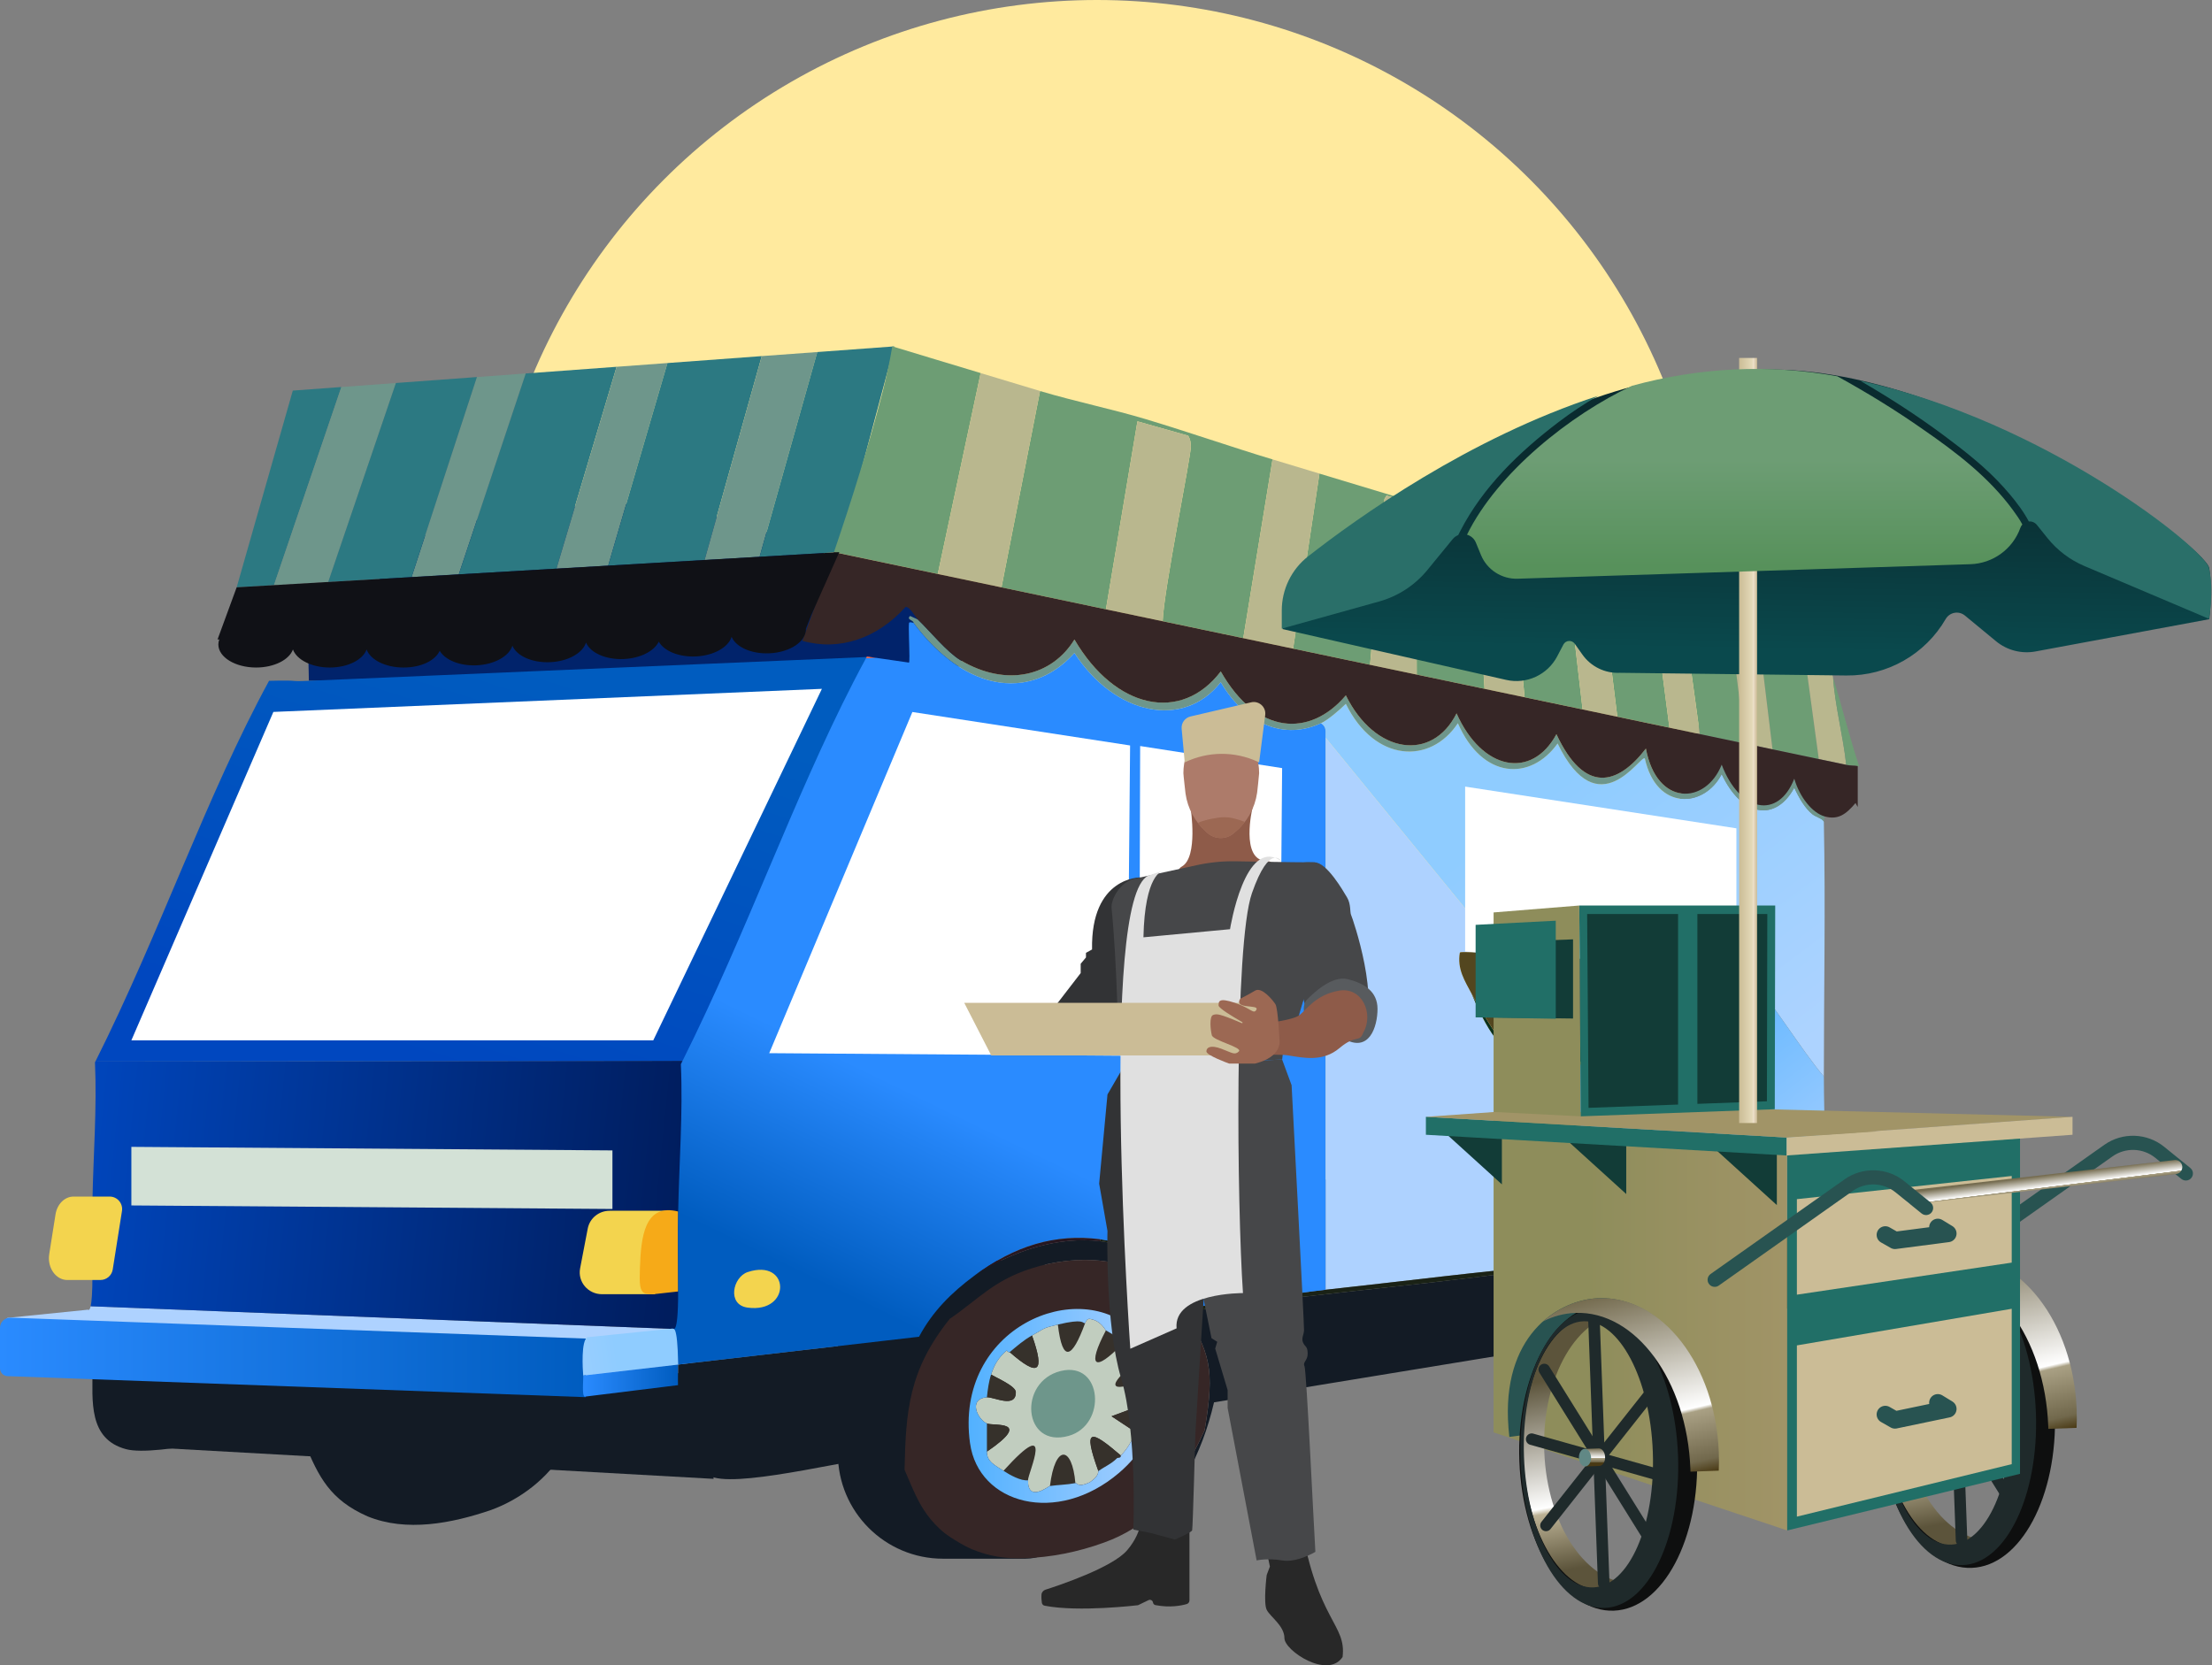 <svg width="1789" height="1347" viewBox="0 0 1789 1347" fill="none" xmlns="http://www.w3.org/2000/svg">
<rect x="0" y="0" width="1789" height="1347" fill="#808080" stroke="none"/>
<circle cx="887.233" cy="494.983" r="494.983" fill="#FFEA9E"/>
<g clip-path="url(#clip0_1418_112)">
<path d="M717.046 1019.55H829.189C850.94 1019.55 868.585 1037.21 868.585 1058.95V1221.37C868.585 1243.13 850.925 1260.78 829.189 1260.78H762.673C715.74 1260.78 677.65 1222.67 677.65 1175.74V1058.95C677.65 1037.2 695.31 1019.55 717.046 1019.55Z" fill="#131B25"/>
<path d="M1284.15 907.546H1341.73C1363.49 907.546 1381.13 925.208 1381.13 946.949V1109.37C1381.13 1131.13 1363.47 1148.77 1341.73 1148.77H1309.9C1273.94 1148.77 1244.74 1119.57 1244.74 1083.6V946.934C1244.74 925.179 1262.4 907.531 1284.13 907.531L1284.15 907.546Z" fill="#131B25"/>
<path d="M577.153 1196.19L98.777 1169.48L87.578 1115.77L568.338 1110.46L577.153 1196.19Z" fill="#131B25"/>
<path d="M70.681 1059.41C49.519 1061.55 28.007 1063.74 6.146 1065.96C1.078 1068.31 2.485 1090.44 2.858 1094.96C3.117 1098.06 1.71 1109.94 3.949 1110.96C27.973 1107.99 51.576 1105.08 74.758 1102.21C74.816 1104.08 74.83 1106.02 74.83 1107.99C79.037 1105.42 83.301 1103.19 87.565 1101.41C116.279 1089.92 149.3 1097.1 183.757 1089.92C198.114 1087.05 209.599 1095.67 222.521 1098.54C261.285 1107.15 298.613 1097.1 335.941 1097.1C383.32 1098.54 429.262 1111.46 478.076 1114.33C479.325 1114.48 480.574 1114.72 481.823 1115.01C517.141 1109.22 544.549 1104.73 567.291 1100.99C567.621 1099.36 567.965 1097.73 568.339 1096.1C569.817 1089.41 571.311 1082.73 572.789 1076.05L73.308 1056.59C72.131 1061.75 70.681 1058.49 70.681 1059.41Z" fill="#AED2FF"/>
<path d="M613.277 866.585C614.009 863.698 614.77 860.841 615.56 857.969L77.142 858.629C77.028 858.845 76.927 859.06 76.812 859.275C78.463 896.41 75.506 933.616 74.774 970.793C49.118 964.389 46.619 990.265 45.787 1013.67C44.925 1038.14 46.864 1034.06 74.774 1031.32C74.759 1045.98 74.099 1053.15 73.309 1056.59L572.79 1076.05C577.298 1055.64 581.677 1035.24 585.31 1014.62C594.024 965.164 600.844 915.293 613.277 866.57V866.585Z" fill="url(#paint0_linear_1418_112)"/>
<path d="M335.956 1097.1C298.628 1097.1 261.3 1107.15 222.536 1098.53C209.614 1095.66 198.129 1087.04 183.772 1089.92C149.315 1097.1 116.294 1089.92 87.58 1101.4C83.316 1103.18 79.052 1105.41 74.845 1107.98C74.816 1132.88 71.256 1164.01 101.937 1172.18C126.947 1178.85 210.935 1156.88 241.832 1154.36C247.804 1158.08 245.421 1164.74 246.096 1166.3C257.639 1195.1 267.315 1213.32 297.278 1226.53C328.634 1239.36 365.345 1232.24 397.074 1221.41C420.735 1212.81 443.304 1195.73 456.168 1173.56C457.048 1172.92 457.929 1172.28 458.809 1171.65C469.046 1153.18 475.722 1134.93 480.302 1115.28C480.819 1115.19 481.321 1115.1 481.838 1115.02C480.589 1114.73 479.34 1114.49 478.091 1114.34C429.277 1111.47 383.334 1098.55 335.956 1097.11V1097.1Z" fill="#131B25"/>
<path d="M786.765 509.778C789.12 490.019 663.926 463.741 665.032 443.896C630.977 434.031 597.396 423.16 560.125 412.204C515.949 399.323 355.006 415.564 333.169 440.392C315.381 460.61 296.013 479.163 277.636 498.807C273.587 503.144 269.28 507.437 265.648 512.119C262.719 515.881 260.81 520.203 258.326 524.238C258.254 524.353 258.182 524.454 258.111 524.554C259.589 526.048 261.082 527.584 262.59 529.178C261.082 527.599 259.589 526.048 258.111 524.554C255.684 528.431 252.798 531.519 249.41 533.902C249.525 539.46 249.783 546.237 249.798 550.646L768.718 551.852C777.936 534.793 785.645 519.256 786.78 509.749L786.765 509.778Z" fill="#01236B"/>
<path d="M249.784 550.691C231.149 551.452 245.506 550.016 217.596 550.691C166.542 644.489 130.305 752.574 77.141 858.65L615.558 857.989C621.057 837.871 627.733 818.256 635.27 798.77C643.684 777 652.226 754.929 653.92 731.422C657.552 680.876 733.157 679.569 733.659 628.98C733.817 613.012 688.147 559.781 703.509 531.334L249.798 550.677L249.784 550.691Z" fill="url(#paint1_linear_1418_112)"/>
<path d="M486.86 1046.84H529.774L542.695 979.346H493.034C484.377 979.346 476.94 985.391 475.346 993.734L469.172 1025.96C467.091 1036.81 475.59 1046.84 486.86 1046.84Z" fill="#F3D44E"/>
<path d="M54.428 1035.34H81.204C86.171 1035.34 90.406 1031.73 91.182 1026.81L98.647 979.528C99.609 973.396 94.886 967.854 88.669 967.854H59.51C52.36 967.854 46.23 973.899 44.909 982.242L39.812 1014.47C38.104 1025.32 45.11 1035.34 54.413 1035.34H54.428Z" fill="#F3D44E"/>
<path d="M425.227 302.082L385.702 304.983L332.84 466.802L371.073 464.562L425.227 302.082Z" fill="#6E968B"/>
<path d="M236.807 315.931L191.41 475.08L221.574 473.314L276.088 313.045L236.807 315.931Z" fill="#2C7982"/>
<path d="M320.205 309.797L276.086 313.042L221.572 473.311L265.447 470.741L320.205 309.797Z" fill="#6E968B"/>
<path d="M320.207 309.791L265.449 470.735L332.841 466.8L385.704 304.98L320.207 309.791Z" fill="#2C7982"/>
<path d="M425.227 302.083L371.072 464.563L450.036 459.954L498.678 296.684L425.227 302.083Z" fill="#2C7982"/>
<path d="M539.812 293.654L498.679 296.684L450.037 459.954L491.902 457.513L539.812 293.654Z" fill="#6E968B"/>
<path d="M539.81 293.652L491.9 457.511L569.845 452.959L616.089 288.037L539.81 293.652Z" fill="#2C7982"/>
<path d="M660.995 284.752L616.086 288.04L569.842 452.962L614.363 450.348L660.995 284.752Z" fill="#6E968B"/>
<path d="M660.995 284.755L614.363 450.351L678.798 446.589L723.233 280.174L660.995 284.755Z" fill="#2C7982"/>
<path d="M528.341 841.5H106.244L221.1 575.845L664.733 557.178L528.341 841.5Z" fill="white"/>
<path d="M495.32 977.909L106.244 975.038V927.65L495.32 930.522V977.909Z" fill="#D3E1D6"/>
<path d="M6.145 1113.11L473.782 1130.12V1082.73L8.542 1065.81C3.876 1065.64 0 1069.39 0 1074.05V1106.75C0 1110.18 2.713 1113 6.145 1113.11Z" fill="url(#paint2_linear_1418_112)"/>
<path d="M1475.08 665.418C1476.48 734.029 1475.08 802.338 1475.08 870.776C1457.37 849.883 1431.78 808.398 1414.28 788.768C1412.9 787.217 1412.82 784.532 1412.4 784.302C1405.45 783.713 1398.4 783.656 1391.3 782.981C1391.14 773.202 1393.09 761.125 1392.07 751.533C1391.97 750.643 1390.62 751.203 1390.51 750.284C1390.02 746.493 1390.35 744.224 1388.94 738.509C1384.1 718.937 1377.54 716.065 1373.87 711.254C1372.9 709.99 1371.68 708.712 1370.65 707.506C1370.39 707.205 1369.72 703.514 1367.82 701.533C1328.9 665.59 1265.74 653.944 1226.07 696.363C1224.28 698.287 1215.38 706.817 1214.99 708.325C1213.97 712.216 1217.1 711.513 1217.02 711.685C1208.47 730.826 1207.9 724.867 1208.87 764.012C1165.34 710.766 1119.74 654.988 1072.07 596.678C1071.81 591.681 1073.36 588.277 1068.38 584.932C1074.23 582.203 1083.55 574.047 1088.48 569.236C1111.79 616.595 1156.79 618.648 1179.08 584.917C1199.07 630.524 1237.98 631.773 1259.74 601.316C1292.82 669.482 1326.62 610.434 1330.29 613.364C1339.62 656.07 1378.4 653.643 1392.46 626.158C1408.6 660.708 1436.05 665.102 1451.15 637.143C1455.05 645.544 1459.89 653.858 1465.84 658.611C1468.9 661.052 1475.33 662.374 1475.1 665.36L1475.08 665.418Z" fill="url(#paint3_linear_1418_112)"/>
<path d="M1475.77 660.366L1475.1 665.406C1475.34 662.433 1468.9 661.098 1465.84 658.657C1459.89 653.904 1455.06 645.589 1451.15 637.189C1436.06 665.133 1408.6 660.753 1392.46 626.204C1378.42 653.674 1339.64 656.115 1330.29 613.409C1326.62 610.48 1292.82 669.527 1259.74 601.361C1237.98 631.818 1199.06 630.569 1179.08 584.963C1156.79 618.694 1111.79 616.654 1088.48 569.282C1083.55 574.092 1074.24 582.249 1068.38 584.977C1039.56 598.418 1008.06 587.102 987.303 551.792C957.527 589.917 901.936 578.845 868.973 528.17C832.793 568.262 779.457 558.627 738.798 503.801C739.271 501.762 732.61 501.274 736.084 498.244L742.387 501.116C752.15 510.507 766.076 527.624 776.772 533.957C814.631 556.401 851.084 546.407 868.958 517.213C902.023 573.705 955.431 584.934 987.289 543.018C1016.59 594.555 1059.38 596.666 1088.46 562.403C1112.01 610.106 1158.27 616.367 1178.01 576.979C1198.65 623.26 1238.78 630.741 1258.78 593.823C1281.45 642.373 1308.25 635.25 1331.14 605.44C1339.91 652.496 1379.49 650.974 1392.44 618.449C1407 656.862 1438.19 663.036 1451.14 629.794C1455.54 644.742 1465.59 657.465 1475.76 660.337L1475.77 660.366Z" fill="#6E968B"/>
<path d="M548.513 979.948C548.097 1001.23 548.542 1023.26 548.513 1044.61C518.693 1047.54 516.626 1051.9 517.545 1025.76C518.421 1000.74 521.091 973.099 548.513 979.948Z" fill="#F6AA18"/>
<path d="M544.143 1074.62C544.143 1076.17 547.905 1068.2 548.508 1103.74C523.354 1106.65 497.746 1109.61 471.683 1112.61C471.267 1107.77 469.774 1084.14 475.186 1081.61C498.541 1079.23 521.526 1076.9 544.143 1074.62Z" fill="url(#paint4_linear_1418_112)"/>
<path d="M548.511 1103.75C548.612 1109.29 548.339 1115.08 548.511 1120.38C523.74 1123.44 498.52 1126.56 472.849 1129.72C470.452 1128.63 471.959 1115.94 471.672 1112.64C497.745 1109.62 523.353 1106.66 548.497 1103.76L548.511 1103.75Z" fill="url(#paint5_linear_1418_112)"/>
<path d="M1475.78 963.59C1475.78 951.198 1475.76 938.863 1475.78 926.456C1481.84 926.293 1487.86 926.125 1493.84 925.953C1493.38 963.36 1500.4 965.801 1475.78 963.576V963.59Z" fill="#F6AA18"/>
<path d="M1499.08 993.898L1475.1 996.67C1474.48 989.332 1475.79 980.917 1475.77 980.084L1498.75 977.758C1499.28 978.289 1499.18 991.644 1499.08 993.898Z" fill="#EE8C36"/>
<path d="M1499.07 993.902C1499 995.669 1499.42 1002.22 1498.74 1003.04L1476.45 1006.83C1476.38 1000.67 1475.77 1000.05 1475.77 999.689C1475.73 995.956 1475.1 997.909 1475.1 997.708C1475.1 997.363 1475.1 997.018 1475.1 996.674L1499.07 993.902Z" fill="#CA4F20"/>
<path d="M1208.89 764.044C1208.89 764.418 1210.72 763.082 1208.89 771.64C1205.16 771.497 1181.53 769.156 1180.71 770.535C1178.4 783.889 1184.72 793.395 1190.23 803.835C1206.71 843.367 1216.06 846.268 1228.1 860.297C1229.61 862.064 1230.01 861.446 1230.1 861.547C1254.72 890.209 1278.57 918.024 1300.92 945.68C1285.24 966.043 1271.12 1000.49 1253.56 1023.5C1198.07 1028.31 1137.5 1036.1 1072.1 1043.24V596.725C1119.77 655.035 1165.38 710.813 1208.91 764.059L1208.89 764.044Z" fill="#AED2FF"/>
<path d="M1029.18 371.574C1021.35 419.421 1013.47 467.621 1005.52 516.177C984.36 511.739 962.638 507.144 940.341 502.477C941.217 477.132 963.37 368.688 963.111 361.221C962.997 357.975 962.896 355.721 961.001 352.433C947.467 348.603 933.77 344.726 919.911 340.801C911.479 391.108 902.989 441.788 894.442 492.842C867.163 487.141 839.009 481.153 809.965 475.093L841.163 316.289C870.308 324.962 899.208 330.807 926.53 339.006C962.149 349.719 996.334 361.695 1029.2 371.588L1029.18 371.574Z" fill="#6D9D74"/>
<path d="M1334.16 464.993C1339.53 506.444 1344.87 547.642 1350.18 588.587C1336.44 585.672 1322.4 582.771 1308.05 579.727C1302.85 537.519 1297.61 495.067 1292.33 452.37L1264.98 444.731C1270 488.002 1274.99 531.033 1279.96 573.825C1264.68 570.594 1249.05 567.349 1233.07 563.974C1228.78 519.933 1224.58 475.59 1224.11 431.793C1245.9 438.456 1267.24 442.103 1287.8 448.608C1303.53 453.591 1319.15 459.895 1334.18 464.993H1334.16Z" fill="#6D9D74"/>
<path d="M1192.31 420.925C1195.09 466.474 1197.87 511.889 1200.64 557.17C1182.8 553.407 1164.54 549.588 1145.81 545.653C1145.17 499.444 1149.25 454.742 1154.13 410.7L1121.43 400.835L1119.69 403.678L1108.05 537.727C1087.85 533.49 1067.12 529.111 1045.82 524.659C1052.96 477.148 1060.06 429.952 1067.12 383.072C1111.16 396.412 1152.81 408.905 1192.28 420.939L1192.31 420.925Z" fill="#6D9D74"/>
<path d="M1455.73 501.677C1460.85 539.357 1465.94 576.793 1470.99 613.985C1458.78 611.328 1446.28 608.829 1433.54 606.115L1419.52 490.764C1431.96 494.641 1443.69 497.412 1455.73 501.691V501.677Z" fill="#6D9D74"/>
<path d="M1396.74 483.875C1401.61 523.287 1406.45 562.47 1411.27 601.423C1399.31 598.882 1387.12 596.369 1374.67 593.741C1371.77 569.258 1359.87 491.356 1360.09 476.221C1360.1 475.029 1358.03 473.607 1360.5 471.812C1372.76 474.239 1385.01 480.443 1396.74 483.875Z" fill="#6D9D74"/>
<path d="M721.658 280.171C719.605 292.463 716.992 304.553 713.847 316.802C702.548 360.657 689.096 403.808 674.48 446.586C703.281 452.588 731.277 458.562 758.455 464.234C770.113 409.571 781.67 355.411 793.127 301.753C769.912 294.861 746.136 287.48 721.672 280.156L721.658 280.171Z" fill="#6D9D74"/>
<path d="M1224.08 431.79C1224.56 475.587 1228.77 519.93 1233.04 563.972C1222.4 561.731 1211.61 559.477 1200.64 557.165C1197.87 511.884 1195.1 466.469 1192.31 420.92C1202.05 423.892 1211.95 425.558 1221.57 428.516C1222.09 428.674 1223.93 431.733 1224.08 431.79Z" fill="#B9B78E"/>
<path d="M1067.15 383.068C1060.1 429.948 1053 477.143 1045.86 524.655C1032.63 521.883 1019.19 519.04 1005.51 516.183C1013.46 467.637 1021.34 419.436 1029.17 371.58C1042.05 375.457 1054.67 379.291 1067.13 383.068H1067.15Z" fill="#B9B78E"/>
<path d="M841.165 316.275L809.967 475.079C793.112 471.561 775.941 467.899 758.439 464.252C770.097 409.589 781.655 355.429 793.112 301.771C809.45 306.625 825.458 311.594 841.179 316.275H841.165Z" fill="#B9B78E"/>
<path d="M1419.54 490.747L1433.55 606.099C1426.21 604.534 1418.79 603.012 1411.27 601.418C1406.45 562.465 1401.61 523.282 1396.74 483.869C1404.49 486.138 1411.97 488.392 1419.54 490.747Z" fill="#B9B78E"/>
<path d="M1360.08 476.22C1359.87 491.355 1371.78 569.256 1374.67 593.74C1366.6 592.031 1358.43 590.336 1350.16 588.584C1344.86 547.64 1339.52 506.442 1334.14 464.99C1343.98 468.336 1355.37 468.322 1360.07 476.22H1360.08Z" fill="#B9B78E"/>
<path d="M1482.52 547.712C1484 570.659 1490.66 595.186 1493.16 618.649C1485.87 616.984 1478.47 615.62 1470.99 613.997C1465.94 576.805 1460.85 539.369 1455.73 501.689C1459.49 503.025 1464.03 501.905 1467.91 504.317C1474.67 517.586 1478.14 533.166 1482.52 547.712Z" fill="#B9B78E"/>
<path d="M1503.63 619.842C1500.42 619.023 1496.62 619.44 1493.17 618.65C1490.68 595.186 1484 570.645 1482.54 547.713C1489.83 571.923 1495.93 596.507 1503.64 619.842H1503.63Z" fill="#6D9D74"/>
<path d="M1145.82 545.656C1133.44 543.057 1120.87 540.4 1108.07 537.729L1119.72 403.681L1121.45 400.838L1154.16 410.703C1149.29 454.744 1145.2 499.446 1145.83 545.656H1145.82Z" fill="#B9B78E"/>
<path d="M940.343 502.478C925.311 499.333 910.006 496.088 894.443 492.828C903 441.774 911.49 391.094 919.913 340.787C933.772 344.712 947.469 348.589 961.003 352.418C962.898 355.707 962.998 357.961 963.113 361.207C963.386 368.674 941.219 477.118 940.343 502.463V502.478Z" fill="#B9B78E"/>
<path d="M1308.04 579.74C1298.81 577.787 1289.43 575.834 1279.94 573.838C1274.99 531.037 1269.99 488.005 1264.97 444.744L1292.32 452.384C1297.59 495.08 1302.83 537.532 1308.04 579.74Z" fill="#B9B78E"/>
<path d="M1440.79 1001.69C1439.65 1001.86 1438.58 1001.47 1438.62 1003.01C1430.99 1003.48 1423.23 1005.12 1415.4 1005.74C1389.92 945.169 1323.12 951.789 1292.31 1020.18C1280.56 1021.92 1268.54 1022.47 1256.4 1024.39C1256.46 1022.63 1255.02 1023.37 1253.53 1023.5C1271.1 1000.5 1285.21 966.048 1300.89 945.686C1329.23 908.882 1367.05 902.42 1397.11 926.444C1419.61 944.422 1426.08 975.626 1440.79 1001.7V1001.69Z" fill="url(#paint6_linear_1418_112)"/>
<path d="M889.864 1003.96C922.54 1007.76 953.035 1035.41 970.794 1059.37C1078.16 1044.48 1172.74 1037.65 1256.43 1024.39C1268.59 1022.47 1280.59 1021.92 1292.33 1020.18C1323.14 951.789 1389.93 945.169 1415.43 1005.74C1423.26 1005.14 1431.02 1003.48 1438.65 1003.01C1451.32 1002.22 1463.63 1001.32 1475.79 999.679C1475.79 1000.04 1476.39 1000.66 1476.46 1006.82C1477.17 1066.14 1464.62 1053.05 1421.4 1062.23C1419.87 1063.34 1417 1088.11 1407.49 1107.07C1407.32 1107.41 1405.44 1109.3 1405.21 1109.72C1417.37 1080.09 1423.18 1059.52 1416.57 1027.81C1412.88 1010.13 1401.26 992.269 1389.36 984.429C1356.96 963.076 1290.96 985.103 1291.89 1082.88C1291.89 1083.84 1290.07 1083.65 1290.07 1083.77C1197.81 1098.89 1095.07 1115.74 981.864 1134.3C976.968 1155.31 969.833 1174.82 958.907 1194.55L956.079 1196.61C956.15 1196.48 953.494 1196.74 954.657 1194.66C961.721 1182 968.354 1169.84 974.283 1156.92C982.711 1106.44 978.921 1094.63 956.079 1057.4C955.26 1056.05 957.586 1054.39 957.5 1054.26C956.61 1052.98 936.854 1034.56 939.654 1042.01C916.511 1016.51 870.984 1014.08 833.9 1026.07C803.478 1035.91 792.136 1050.27 768.131 1066.8C734.952 1108.28 732.626 1141.28 731.606 1188.84C730.888 1187.19 733.43 1180.07 727.055 1176.09C694.034 1178.77 604.288 1202.25 577.57 1195.13C542.208 1185.71 549.416 1147.73 548.554 1120.36C548.382 1115.06 548.655 1109.27 548.554 1103.73C616.645 1095.86 681.577 1088.35 743.35 1081.21C754.262 1060.75 769.437 1045.64 788.029 1031.86C819.744 1011.27 856.024 999.994 889.907 1003.94L889.864 1003.96Z" fill="#131B25"/>
<path d="M1072.08 1043.24C1137.48 1036.1 1198.05 1028.31 1253.54 1023.5C1255.05 1023.37 1256.49 1022.61 1256.41 1024.39C1172.73 1037.64 1078.14 1044.48 970.78 1059.37C953.021 1035.4 922.526 1007.76 889.85 1003.95V1002.4C921.837 1006.54 955.763 1028.67 969.388 1056.57C1005.01 1054.14 1039.39 1046.79 1072.07 1043.23L1072.08 1043.24Z" fill="#1A2216"/>
<path d="M1440.79 1001.69C1452.43 999.941 1463.87 999.295 1475.09 997.701C1475.09 997.902 1475.72 995.949 1475.76 999.683C1463.6 1001.31 1451.3 1002.22 1438.62 1003.01C1438.58 1001.49 1439.65 1001.87 1440.79 1001.69Z" fill="#1A2216"/>
<path d="M1475.09 870.782C1475.09 889.278 1475.79 907.902 1475.76 926.469C1475.75 938.876 1475.76 951.197 1475.76 963.604C1475.76 969.147 1475.73 974.546 1475.76 980.103C1475.76 980.936 1474.47 989.351 1475.09 996.689C1475.09 997.033 1475.09 997.378 1475.09 997.722C1463.89 999.316 1452.43 999.963 1440.79 1001.71C1426.1 975.637 1419.61 944.433 1397.11 926.455C1367.05 902.446 1329.23 908.893 1300.89 945.697C1278.54 918.026 1254.69 890.225 1230.07 861.563C1261.4 859.208 1364.77 864.407 1377.47 861.535C1377.93 861.434 1380.92 860.013 1380.26 858.189C1394.24 854.068 1412.22 807.93 1414.29 788.803C1431.79 808.432 1457.37 849.903 1475.09 870.811V870.782Z" fill="url(#paint7_linear_1418_112)"/>
<path d="M1380.27 858.167C1380.93 859.99 1377.94 861.412 1377.49 861.513C1364.78 864.384 1261.41 859.201 1230.08 861.541C1230 861.441 1229.61 862.058 1228.09 860.292C1261.62 855.137 1362.32 863.437 1380.27 858.152V858.167Z" fill="#C9A336"/>
<path d="M1391.3 782.998C1398.4 783.659 1405.45 783.716 1412.4 784.32C1412.82 784.549 1412.91 787.22 1414.28 788.785C1412.22 807.913 1394.26 854.065 1380.26 858.172C1362.31 863.456 1261.61 855.142 1228.07 860.311C1216.03 846.282 1206.7 843.381 1190.2 803.849C1194.31 811.617 1221.31 857.411 1226.57 856.563C1232.83 837.106 1222.96 834.191 1220.05 825.762C1219.73 824.857 1216.99 807.87 1218.02 806.204C1221.37 818.826 1223.82 836.015 1236.49 839.202C1243.18 840.897 1355.68 842.491 1361.29 841.155C1377.29 837.336 1378.91 798.88 1384.21 782.582C1386.57 782.783 1388.93 782.797 1391.27 783.027L1391.3 782.998Z" fill="#0B311D"/>
<path d="M1208.89 771.636C1209.58 771.665 1210.25 771.737 1210.93 771.766C1213.36 783.253 1215.06 794.928 1218.04 806.186C1216.99 807.852 1219.74 824.825 1220.06 825.744C1222.99 834.173 1232.84 837.088 1226.58 856.546C1221.32 857.407 1194.3 811.6 1190.21 803.831C1184.7 793.391 1178.38 783.885 1180.69 770.531C1181.53 769.167 1205.14 771.493 1208.88 771.636H1208.89Z" fill="#53461F"/>
<path d="M1384.22 782.562C1378.94 798.86 1377.3 837.316 1361.31 841.136C1355.69 842.485 1243.19 840.877 1236.5 839.183C1223.85 835.995 1221.38 818.806 1218.04 806.184C1215.06 794.94 1213.36 783.251 1210.93 771.764C1273.56 774.478 1331.47 778.082 1384.22 782.548V782.562Z" fill="url(#paint8_linear_1418_112)"/>
<path d="M701.125 531.002C700.852 531.505 700.579 532.022 700.307 532.538L708.777 532.108C706.638 531.792 704.154 531.433 701.125 531.002Z" fill="#EC6953"/>
<path d="M1068.38 584.975C1039.57 598.416 1008.07 587.101 987.306 551.79C957.53 589.915 901.94 578.844 868.976 528.168C856.586 541.896 842.186 549.765 826.981 552.02C820.779 552.939 814.433 552.925 808.03 551.977C792.74 549.708 777.134 542.126 762.332 529.418C754.191 522.424 746.281 513.88 738.801 503.8C738.758 503.958 735.341 502.594 735.183 503.972C734.723 507.921 735.484 522.755 735.513 530.782C735.513 533.654 735.441 535.664 735.183 535.966C721.271 533.955 718.816 533.596 708.766 532.132L700.295 532.562C696.864 538.895 693.504 545.271 690.188 551.718C641.517 646.378 604.447 753.085 552.03 858.069C551.57 858.973 551.125 859.892 550.666 860.797C552.432 900.473 549.259 940.235 548.484 979.968C548.067 1001.25 548.512 1023.28 548.484 1044.63C548.426 1083.79 544.105 1073.01 544.119 1074.64C544.119 1076.19 547.881 1068.22 548.484 1103.76C616.574 1095.89 681.506 1088.39 743.28 1081.25C754.191 1060.79 769.367 1045.68 787.959 1031.89C820.693 1007.61 853.269 997.703 889.837 1002.43C921.824 1006.56 955.75 1028.69 969.375 1056.59C1004.99 1054.17 1039.38 1046.81 1072.06 1043.25V596.722C1071.8 591.724 1073.35 588.321 1068.37 584.975H1068.38Z" fill="url(#paint9_linear_1418_112)"/>
<path d="M737.91 575.909C799.435 585.367 858.126 594.39 913.985 602.977C913.238 686.589 912.491 770.253 911.745 853.971C822.636 853.329 726.099 852.63 622.135 851.874C661.865 757.177 700.457 665.183 737.91 575.895V575.909Z" fill="white"/>
<path d="M604.733 1028.92C639.118 1017.6 640.296 1062.41 604.733 1057.7C587.706 1055.44 592.659 1032.9 604.733 1028.92Z" fill="#F3D44E"/>
<path d="M889.862 1002.42V1003.97C855.979 1000.02 819.699 1011.29 787.984 1031.88C820.718 1007.6 853.295 997.692 889.862 1002.42Z" fill="#261721"/>
<path d="M922.127 603.439C961.714 609.595 999.985 615.549 1036.94 621.303C1036.3 698.989 1035.66 776.723 1035.02 854.505C998.434 854.112 960.561 853.701 921.395 853.27C921.643 769.974 921.887 686.697 922.127 603.439Z" fill="white"/>
<path d="M950.379 725.662V782.426C940.272 781.952 928.7 782.814 925.8 779.008C923.087 760.441 926.13 742.132 926.532 723.752C934.558 724.398 942.497 725.03 950.379 725.662Z" fill="#F3D44E"/>
<path d="M950.379 782.437V777.957C953.351 780.168 963.027 781.375 964.506 777.914C965.411 775.789 965.798 732.537 964.506 730.512C963.315 728.631 953.179 729.421 950.379 728.674V725.688C960.4 726.492 971.527 726.018 974.269 729.809V781.36C971.527 784.806 960.371 782.925 950.379 782.466V782.437Z" fill="#DD8C10"/>
<path d="M950.379 777.959V728.662C953.179 729.409 963.315 728.633 964.506 730.5C965.798 732.539 965.411 775.791 964.506 777.902C963.013 781.377 953.336 780.156 950.379 777.945V777.959Z" fill="#F6AA18"/>
<path d="M956.048 1196.6C950.291 1206.5 945.812 1211.99 937.442 1219.86C923.573 1232.88 910.35 1241.4 892.906 1247.73C871.744 1255.41 849.849 1259.76 828.142 1260.4C812.607 1260.86 800.074 1258.84 786.262 1253.2C779.744 1250.54 766.894 1242.8 761.956 1238.41C745.115 1223.42 740.291 1208.94 731.576 1188.84C732.596 1141.28 734.921 1108.28 768.1 1066.8C792.105 1050.27 803.447 1035.92 833.87 1026.07C870.954 1014.08 916.466 1016.52 939.624 1042.01C936.839 1034.56 956.594 1052.97 957.47 1054.26C957.556 1054.39 955.23 1056.06 956.048 1057.41C978.876 1094.63 982.681 1106.44 974.253 1156.92C968.324 1169.84 961.705 1182.01 954.627 1194.66C953.464 1196.74 956.12 1196.48 956.048 1196.61V1196.6Z" fill="#362626"/>
<path d="M831.414 1197.35C825.585 1198.11 816.238 1192.76 811.615 1189.69C854.299 1142.58 831.471 1191.1 831.414 1197.35Z" fill="#36312B"/>
<path d="M869.764 1199.62C862.658 1201 856.168 1200.98 849.205 1201.95C853.34 1168.04 867.137 1169.09 869.764 1199.62Z" fill="#36312B"/>
<path d="M877.546 1070.38C867.195 1098.7 859.299 1103.07 855.58 1071.4C876.986 1066.32 875.249 1070.34 877.546 1070.38Z" fill="#36312B"/>
<path d="M908.012 1086.7C884.983 1110.72 878.939 1105.52 894.43 1076.11C902.843 1081.34 899.283 1077.74 908.012 1086.7Z" fill="#36312B"/>
<path d="M924.32 1116.43C896.094 1127.79 895.433 1120.3 918.419 1102.09C921.204 1107.96 922.338 1105.48 924.32 1116.43Z" fill="#36312B"/>
<path d="M855.578 1071.41C859.297 1103.07 867.193 1098.7 877.544 1070.39C877.789 1070.39 878.621 1066.39 881.407 1066.83C890.523 1068.2 893.754 1075.69 894.428 1076.12C878.937 1105.52 884.981 1110.72 908.01 1086.7C908.326 1087.03 913.983 1089.77 915.461 1091.83C922.08 1101 918.118 1101.42 918.419 1102.08C895.433 1120.29 896.094 1127.78 924.32 1116.42C924.822 1119.2 928.009 1124.19 927.249 1133.4C926.215 1134.89 924.693 1133.74 924.32 1136.14C915.935 1139.26 907.488 1142.41 898.98 1145.57C905.498 1149.87 911.977 1154.15 918.419 1158.4C915.016 1165.85 912.418 1171.18 906.503 1177.31C882.526 1156.79 875.247 1153.8 888.312 1189.9C887.853 1190.23 889.619 1193.29 881.392 1198.96C871.285 1203.67 871.4 1199.31 869.734 1199.62C867.107 1169.1 853.31 1168.05 849.175 1201.95C847.897 1202.12 831.214 1215.69 831.401 1197.33C831.473 1191.08 854.286 1142.56 811.603 1189.67C805.874 1185.87 797.863 1182.46 798.164 1174.16C836.038 1148.27 803.62 1153.69 798.164 1151.38C790.728 1148.22 782.601 1131.52 798.164 1130.21C803.477 1129.76 821.739 1139.53 821.552 1126C821.48 1121.12 805.788 1114.4 801.538 1111.84C804.223 1103.79 807.339 1098.32 814.101 1092.39C814.216 1092.29 815.766 1094.4 816.599 1093.68C839.843 1114.03 845.356 1110.42 834.66 1080.21C845.571 1074.28 842.499 1074.48 855.55 1071.38L855.578 1071.41Z" fill="#C1CDBF"/>
<path d="M906.517 1177.32C906.66 1179.7 903.918 1178.98 903.516 1179.4C898.778 1184.21 893.48 1186.19 888.341 1189.91C875.261 1153.81 882.54 1156.8 906.531 1177.32H906.517Z" fill="#36312B"/>
<path d="M816.613 1093.7C822.327 1088.86 828.214 1083.75 834.674 1080.23C845.356 1110.43 839.857 1114.05 816.613 1093.7Z" fill="#36312B"/>
<path d="M798.195 1130.23C798.827 1124.23 799.617 1117.77 801.569 1111.87C805.819 1114.42 821.511 1121.14 821.583 1126.02C821.77 1139.55 803.507 1129.79 798.195 1130.23Z" fill="#36312B"/>
<path d="M798.195 1174.2V1151.41C803.651 1153.72 836.069 1148.32 798.195 1174.2Z" fill="#36312B"/>
<path d="M924.321 1136.16C922.741 1146.04 923.143 1148.08 918.42 1158.4C911.978 1154.15 905.499 1149.88 898.98 1145.58C907.489 1142.41 915.936 1139.26 924.321 1136.14V1136.16Z" fill="#36312B"/>
<path d="M857.964 1108.94C891.761 1100.75 895.465 1152.69 864.281 1161.44C827.255 1171.82 823.077 1117.4 857.964 1108.94Z" fill="#6E968B"/>
<path d="M1405.19 1109.72C1402.58 1114.43 1399.97 1119.54 1396.74 1123.52C1394.76 1125.96 1392.7 1128.28 1390.52 1130.35C1385.27 1135.32 1379.81 1139.02 1373.88 1141.77C1361.99 1147.25 1351.44 1149.32 1339.25 1148.24C1331.86 1147.58 1325.1 1145.49 1318.61 1141.08C1314.8 1138.49 1311.13 1134.31 1308.04 1130.34C1300.47 1120.56 1290.61 1098.49 1290.05 1083.77C1290.05 1083.64 1291.87 1083.84 1291.87 1082.88C1290.94 985.117 1356.93 963.075 1389.34 984.428C1401.25 992.268 1412.86 1010.13 1416.55 1027.81C1423.17 1059.51 1417.37 1080.09 1405.19 1109.72Z" fill="#362626"/>
<path d="M784.555 1167.47C791.389 1216.53 854.79 1234.18 905.011 1191.38C942.999 1159.02 948.613 1108.81 918.42 1077.74C873.267 1031.24 771.476 1073.73 784.541 1167.47H784.555ZM918.435 1102.09C921.22 1107.97 922.354 1105.48 924.335 1116.44C924.838 1119.21 928.025 1124.21 927.264 1133.41C926.23 1134.91 924.709 1133.76 924.335 1136.16C922.756 1146.04 923.158 1148.07 918.435 1158.4C915.032 1165.85 912.433 1171.18 906.518 1177.31C906.662 1179.69 903.92 1178.98 903.518 1179.39C898.78 1184.2 893.482 1186.19 888.342 1189.9C887.883 1190.23 889.649 1193.29 881.422 1198.97C871.315 1203.68 871.43 1199.31 869.764 1199.63C862.658 1201 856.168 1200.99 849.205 1201.95C847.927 1202.12 831.244 1215.69 831.431 1197.33C825.602 1198.09 816.256 1192.75 811.633 1189.67C805.904 1185.87 797.893 1182.47 798.194 1174.17V1151.38C790.758 1148.22 782.631 1131.52 798.194 1130.21C798.826 1124.21 799.616 1117.75 801.568 1111.84C804.253 1103.79 807.369 1098.32 814.131 1092.39C814.246 1092.29 815.796 1094.4 816.629 1093.68C822.343 1088.84 828.229 1083.73 834.69 1080.21C845.601 1074.28 842.529 1074.48 855.579 1071.38C876.986 1066.3 875.249 1070.32 877.546 1070.36C877.79 1070.36 878.623 1066.37 881.408 1066.8C890.524 1068.18 893.755 1075.66 894.43 1076.09C902.843 1081.32 899.282 1077.71 908.011 1086.67C908.327 1087 913.984 1089.75 915.463 1091.8C922.081 1100.97 918.119 1101.39 918.42 1102.05L918.435 1102.09Z" fill="url(#paint10_linear_1418_112)"/>
<path d="M1319.48 1048.55C1308.2 1099.56 1338.05 1129.48 1372.27 1109.58C1384.19 1102.64 1396.59 1081.89 1398.29 1064.38C1405.04 994.343 1334.43 981.061 1319.5 1048.55H1319.48ZM1392.07 1059.31C1391.81 1065.38 1391.5 1070.39 1389.73 1076.28C1386.82 1085.97 1386.1 1083.56 1381.85 1089.88C1378.03 1095.57 1377.77 1094.98 1373.87 1099.17C1373.61 1099.46 1372.67 1104.93 1369.85 1106.67C1369.16 1107.1 1354.25 1110.77 1357.61 1106.75C1354.01 1108.07 1353.69 1106.35 1353.48 1106.39C1352.8 1106.55 1343.8 1115.84 1343.46 1103.69C1339.34 1103.26 1336.41 1100.58 1333.28 1097.49C1328.22 1092.51 1328.18 1093.6 1326.4 1085.93C1324.89 1079.4 1325.35 1072.7 1324.68 1067.59C1324.66 1067.48 1323.07 1068.25 1322.94 1067.28C1322.48 1063.86 1323.37 1058.56 1322.94 1055.03C1323.3 1054.84 1324.64 1053.74 1324.68 1053.61C1325.22 1051.8 1325.61 1045.22 1327.28 1040.45C1329.11 1035.2 1331.18 1032.07 1334.14 1027.96C1336.8 1024.25 1339.48 1022.52 1342.62 1019.99C1343.14 1019.57 1341.32 1017.15 1352.66 1013.07C1356.61 1011.65 1361.05 1010.45 1364.98 1010.5C1370.52 1010.56 1370.65 1011.6 1374.67 1014.98C1377.57 1017.41 1379.49 1020.94 1381.85 1024.14C1384.45 1027.67 1386.04 1028.58 1388.15 1033.3C1388.57 1034.25 1390.66 1036.43 1392.06 1043.27C1392.52 1045.48 1390.48 1045.02 1390.49 1045.15C1390.84 1047.37 1392.73 1043.64 1392.06 1059.28L1392.07 1059.31Z" fill="url(#paint11_linear_1418_112)"/>
<path d="M1364.98 1010.52C1360.99 1034.59 1357.28 1037.76 1352.66 1013.09C1356.61 1011.67 1361.04 1010.48 1364.98 1010.52Z" fill="#53461F"/>
<path d="M1390.51 1045.17C1375 1055.48 1377.26 1045.73 1388.15 1033.32C1388.57 1034.27 1390.67 1036.45 1392.06 1043.29C1392.52 1045.5 1390.48 1045.04 1390.49 1045.17H1390.51Z" fill="#36312B"/>
<path d="M1381.85 1024.15C1369.34 1040.79 1368.14 1034.53 1374.67 1014.99C1377.57 1017.41 1379.49 1020.95 1381.85 1024.15Z" fill="#36312B"/>
<path d="M1343.47 1103.7C1339.35 1103.27 1336.42 1100.58 1333.29 1097.5C1354.7 1067 1343.29 1097.31 1343.47 1103.7Z" fill="#36312B"/>
<path d="M1326.43 1085.93C1324.92 1079.4 1325.38 1072.7 1324.71 1067.59C1338.36 1073.51 1339.49 1073.42 1326.43 1085.93Z" fill="#36312B"/>
<path d="M1374.69 1014.99C1368.15 1034.54 1369.36 1040.8 1381.86 1024.15C1384.46 1027.69 1386.06 1028.59 1388.17 1033.32C1377.27 1045.72 1375.02 1055.49 1390.52 1045.16C1390.87 1047.39 1392.76 1043.65 1392.09 1059.29C1387.9 1061.62 1383.7 1063.95 1379.48 1066.3L1389.75 1076.27C1386.83 1085.96 1386.11 1083.55 1381.86 1089.86C1370.26 1071.89 1367 1077.14 1373.88 1099.16C1373.62 1099.44 1372.69 1104.91 1369.86 1106.65C1369.17 1107.08 1354.27 1110.76 1357.63 1106.74C1359.04 1106.22 1362.64 1106.45 1363.37 1105.09C1362.24 1081.55 1353.58 1081.44 1353.51 1106.39C1352.83 1106.55 1343.83 1115.84 1343.49 1103.69C1343.3 1097.3 1354.73 1066.99 1333.31 1097.49C1328.26 1092.51 1328.21 1093.6 1326.43 1085.93C1339.48 1073.42 1338.35 1073.51 1324.71 1067.59C1324.69 1067.48 1323.1 1068.25 1322.97 1067.28C1322.51 1063.87 1323.4 1058.56 1322.97 1055.03C1323.33 1054.84 1324.67 1053.74 1324.71 1053.61C1343.56 1062.24 1338.68 1050.83 1327.31 1040.45C1329.15 1035.2 1331.21 1032.07 1334.17 1027.96C1345.23 1046.45 1351.57 1041.16 1342.66 1019.99C1343.17 1019.57 1341.35 1017.15 1352.69 1013.07C1357.31 1037.74 1361.02 1034.56 1365.01 1010.5C1370.55 1010.56 1370.68 1011.6 1374.7 1014.98L1374.69 1014.99Z" fill="#C1CDBF"/>
<path d="M1381.85 1089.89C1378.03 1095.58 1377.77 1094.99 1373.87 1099.18C1366.99 1077.17 1370.25 1071.91 1381.85 1089.89Z" fill="#36312B"/>
<path d="M1342.63 1020.02C1351.54 1041.19 1345.21 1046.48 1334.14 1027.99C1336.8 1024.28 1339.48 1022.55 1342.63 1020.02Z" fill="#36312B"/>
<path d="M1392.07 1059.29C1391.81 1065.37 1391.5 1070.38 1389.73 1076.27L1379.46 1066.3C1383.69 1063.96 1387.89 1061.62 1392.07 1059.29Z" fill="#36312B"/>
<path d="M1324.7 1053.64C1325.24 1051.83 1325.63 1045.26 1327.29 1040.49C1338.68 1050.87 1343.55 1062.27 1324.7 1053.64Z" fill="#36312B"/>
<path d="M1357.62 1106.75C1354.01 1108.07 1353.7 1106.35 1353.48 1106.39C1353.55 1081.43 1362.21 1081.55 1363.34 1105.08C1362.61 1106.45 1359.01 1106.23 1357.6 1106.73L1357.62 1106.75Z" fill="#36312B"/>
<path d="M1357.21 1039.82C1375.3 1034.86 1376.81 1071.38 1361.32 1077.74C1340.06 1086.46 1339.18 1044.76 1357.21 1039.82Z" fill="#6E968B"/>
<path d="M1493.17 618.638C1485.88 616.973 1478.49 615.608 1471.01 613.986C1458.79 611.329 1446.3 608.831 1433.55 606.117C1426.21 604.551 1418.79 603.029 1411.27 601.435C1399.31 598.894 1387.12 596.381 1374.67 593.753C1366.6 592.044 1358.43 590.35 1350.16 588.598C1336.42 585.683 1322.38 582.782 1308.04 579.738C1298.81 577.785 1289.43 575.832 1279.94 573.836C1264.67 570.605 1249.03 567.36 1233.05 563.985C1222.41 561.745 1211.62 559.491 1200.65 557.179C1182.82 553.416 1164.55 549.597 1145.82 545.662C1133.44 543.063 1120.87 540.406 1108.07 537.736C1087.87 533.499 1067.14 529.12 1045.85 524.668C1032.63 521.897 1019.19 519.054 1005.51 516.196C984.345 511.759 962.623 507.164 940.327 502.497C925.295 499.352 909.99 496.107 894.427 492.847C867.149 487.146 838.995 481.158 809.95 475.098C793.095 471.58 775.924 467.919 758.423 464.271C731.245 458.599 703.263 452.625 674.449 446.623C666.251 470.633 657.68 494.527 648.922 518.35C678.957 526.894 709.638 516.311 732.465 490.851C736.471 491.239 739.989 498.849 742.4 501.161C752.163 510.553 766.09 527.669 776.786 534.002C814.645 556.446 851.098 546.452 868.972 517.259C902.036 573.75 955.445 584.979 987.303 543.063C1016.61 594.6 1059.39 596.711 1088.48 562.449C1112.02 610.152 1158.28 616.412 1178.02 577.024C1198.67 623.305 1238.79 630.787 1258.79 593.868C1281.46 642.418 1308.27 635.296 1331.15 605.485C1339.93 652.542 1379.51 651.019 1392.46 618.495C1407.02 656.907 1438.2 663.082 1451.15 629.839C1455.56 644.787 1465.61 657.51 1475.77 660.382C1486.61 663.441 1493.1 658.601 1500.71 649.512C1500.87 649.986 1501.54 651.177 1502.49 652.728V619.615C1499.55 619.112 1496.22 619.356 1493.17 618.653V618.638Z" fill="#362626"/>
<path d="M1404.35 783.386L1184.97 769.658V636.256L1404.35 670.001V783.386Z" fill="white"/>
<path d="M656.105 497.59L678.803 446.584L191.41 475.059L175.934 517.248L177.355 517.191C176.881 518.512 176.594 519.862 176.594 521.269C176.594 531.579 190.262 539.937 207.131 539.937C221.718 539.937 233.893 533.69 236.922 525.333C239.952 533.69 252.126 539.937 266.713 539.937C281.3 539.937 293.475 533.69 296.504 525.333C299.533 533.69 311.708 539.937 326.295 539.937C340.882 539.937 351.994 534.207 355.641 526.395C359.905 533.762 371.692 538.73 385.317 538.156C399.889 537.539 411.762 530.761 414.418 522.288C417.835 530.502 430.283 536.232 444.855 535.614C459.428 534.997 471.301 528.219 473.957 519.747C477.374 527.961 489.821 533.69 504.394 533.073C517.947 532.498 529.16 526.611 532.806 518.971C536.941 526.482 548.843 531.565 562.612 530.976C577.184 530.359 589.057 523.581 591.713 515.109C595.13 523.322 607.578 529.052 622.15 528.434C639.005 527.716 652.271 518.785 651.797 508.489" fill="#101116"/>
</g>
<path d="M1021.91 1242.43L1027.05 1267.12L1024.47 1273.93C1024.47 1273.93 1021.64 1296.42 1024.47 1302.11C1027.3 1307.8 1038.81 1315.01 1038.81 1325.06C1038.81 1335.11 1073.84 1358.43 1085.83 1340.3C1089.18 1313.56 1065.61 1311.48 1052.2 1232.76C1038.81 1154.04 1021.89 1242.43 1021.89 1242.43H1021.91Z" fill="#282828"/>
<path d="M962.003 1228.9V1294.5C962.003 1295.88 961.079 1297.1 959.748 1297.48C955.659 1298.67 946.317 1300.61 934.51 1298.32C933.515 1298.12 932.745 1297.34 932.535 1296.36L932.479 1296.06C932.143 1294.46 930.378 1293.59 928.893 1294.3L920.392 1298.4C920.392 1298.4 872.239 1304.2 844.857 1298.79C843.681 1298.55 842.798 1297.6 842.63 1296.43C842.392 1294.72 842.126 1292.16 842.322 1289.8C842.476 1287.95 843.779 1286.4 845.543 1285.84C856.58 1282.32 899.775 1267.9 911.666 1253.87C925.336 1237.75 922.857 1224.09 922.857 1224.09L962.003 1228.88V1228.9Z" fill="#282828"/>
<path d="M1012.89 653.819C1012.89 653.819 1003.05 695.339 1023.83 696.429C1044.62 697.52 985.539 715.001 985.539 715.001C985.539 715.001 942.862 708.442 956 700.792C969.124 693.143 962.975 653.819 962.975 653.819C962.975 653.819 989.923 621.039 1012.89 653.819Z" fill="#8E5B49"/>
<path d="M922.285 709.713C922.285 709.713 882.13 708.986 883.223 767.987L878.293 770.714V774.447L874.021 779.552V787.089L848.754 819.869C848.754 819.869 867.354 846.09 880.492 839.531C893.629 832.972 926.445 790.376 926.445 790.376L922.285 709.713Z" fill="#323335"/>
<path d="M1036.95 857.025L908.939 862.493L909.611 857.766C909.877 855.878 909.527 853.949 908.603 852.27L905.578 846.83C904.905 845.628 904.527 844.299 904.457 842.915C904.457 842.915 903.463 779.453 899.023 734.759C898.28 727.249 906.194 713.223 917.357 710.79L967.932 699.784C978.171 697.56 988.633 696.497 999.124 696.651C999.124 696.651 1046.81 697.532 1063.23 697.532C1089.49 746.688 1055.57 786.026 1046.79 838.496C1046.52 840.104 1044.21 842.509 1042.04 844.467C1039.46 846.788 1037.79 849.949 1037.39 853.403L1036.97 857.039L1036.95 857.025Z" fill="#464749"/>
<path d="M1031.49 747.782C1031.49 747.782 1032.58 765.263 1035.86 769.626C1039.14 773.989 1041.33 775.094 1041.33 775.094C1041.33 775.094 1041.31 781.653 1043.51 783.834C1045.7 786.016 1051.18 795.008 1055 811.272C1058.83 827.536 1082.9 855.938 1100.41 834.08C1117.92 812.237 1093.84 742.314 1092.75 740.133C1091.66 737.951 1092.75 731.393 1089.47 725.925C1086.2 720.457 1073.06 697.522 1063.21 697.522C1053.37 697.522 1031.47 693.159 1031.47 747.782H1031.49Z" fill="#464749"/>
<path d="M1055.01 820.418C1055.01 820.418 1052.82 812.769 1057.19 808.405C1061.56 804.042 1076.88 788.743 1090.02 792.016C1103.16 795.288 1114.1 801.847 1114.1 816.055C1114.1 830.263 1107.53 852.107 1086.74 840.094C1065.96 828.082 1055.01 820.432 1055.01 820.432V820.418Z" fill="#585B5E"/>
<path d="M1023.83 827.525C1023.83 827.525 1045.7 825.343 1051.18 820.966C1056.66 816.589 1064.3 804.576 1082.92 801.304C1101.52 798.031 1111.36 819.875 1102.61 835.174C1099.33 843.914 1096.95 836.265 1083.37 847.732C1069.78 859.199 1054.35 855.661 1041.28 853.606C1028.21 851.55 995.381 859.199 1023.83 827.511V827.525Z" fill="#8E5B49"/>
<path d="M908.937 862.468L895.702 885.263L888.965 957.409L895.702 995.712C895.702 995.712 893.615 1071.13 906.738 1114.83C919.862 1158.53 916.585 1237.2 916.585 1237.2L930.997 1240.06L950.227 1245.27C950.227 1245.27 963.631 1239.56 964.177 1237.83C964.723 1236.09 966.754 1160.09 966.754 1160.09L977.189 990.566L965.816 860.035L908.923 862.468H908.937Z" fill="#323335"/>
<path d="M1036.95 857.024L1044.61 877.777C1044.61 877.777 1054.88 1072.24 1054.67 1076.06C1054.46 1079.88 1052.29 1082.5 1053.93 1086.1C1055.56 1089.71 1057.46 1088.68 1057.61 1094.66C1057.75 1100.65 1053.38 1101.67 1055.02 1104.98C1056.66 1108.3 1062.27 1229.56 1063.84 1255.23C1063.84 1255.23 1049 1264.22 1036.96 1262.18C1024.93 1260.14 1016.33 1262.18 1016.33 1262.18L992.874 1138.84V1124.41L982.818 1090.8L984.456 1085.33L979.834 1082.4L958.741 978.717L947.256 972.815L931.023 861.527L1036.98 857.01L1036.95 857.024Z" fill="#464749"/>
<path d="M1036.43 696.629C1036.43 696.629 1027.01 681.148 1012.55 722.374C998.114 763.614 1000.44 975.395 1005.28 1045.93C1005.28 1045.93 948.84 1045.54 951.586 1074.46L914.148 1090.95C914.148 1090.95 888.699 727.338 928.63 708.334C928.63 708.334 935.731 705.719 940.101 704.628C940.101 704.628 925.871 706.809 924.778 758.16L994.808 751.602C994.808 751.602 1006.9 675.54 1036.41 696.629H1036.43Z" fill="#E0E0E0"/>
<path d="M1018.35 625.405C1018.35 604.289 1004.64 587.172 987.721 587.172C970.802 587.172 957.09 604.289 957.09 625.405C957.09 626.888 958.827 641.949 958.827 641.949C960.521 653.836 966.39 664.744 975.396 672.729L976.572 673.778C979.527 676.407 983.351 677.847 987.301 677.847C991.251 677.847 994.794 676.505 997.707 674.057L999.136 672.855C1008.7 664.814 1014.96 653.542 1016.73 641.18C1016.73 641.18 1018.35 626.888 1018.35 625.405Z" fill="#AD7B6A"/>
<path d="M996.519 661.666C992.555 660.827 988.732 660.827 984.74 661.47C979.418 662.323 973.773 663.33 968.787 665.61C970.748 668.169 972.947 670.56 975.384 672.728L976.56 673.777C979.516 676.406 983.339 677.846 987.289 677.846C991.239 677.846 994.782 676.503 997.696 674.056L999.124 672.854C1002 670.434 1004.57 667.721 1006.83 664.771C1003.44 663.568 1000.03 662.421 996.505 661.68L996.519 661.666Z" fill="#9C6853"/>
<path d="M1023.27 578.369C1024.1 571.908 1018.23 566.604 1011.89 568.084L962.863 579.523C958.322 580.582 955.259 584.828 955.685 589.471L958.181 616.671V616.671C976.815 607.631 998.527 607.452 1017.31 616.185L1018.35 616.671L1023.27 578.369Z" fill="#CBBC96"/>
<path d="M1005.23 853.729H801.707L779.83 811.133H1027.11L1005.23 853.729Z" fill="#CBBC96"/>
<path d="M1002.96 807.967C1003 807.897 1003.07 807.827 1003.16 807.785C1004.05 807.338 1010.03 804.317 1015.08 801.282C1020.55 798.01 1029.31 808.932 1031.49 812.204C1033.68 815.477 1034.85 842.005 1034.85 842.005C1034.85 842.005 1036.95 854.787 1015.13 860.269C1015.09 860.269 1015.05 860.283 1015.02 860.283H994.151C994.151 860.283 994.053 860.283 994.011 860.255C992.807 859.821 975.691 853.612 975.691 850.452C975.691 847.291 978.969 844.984 987.723 848.27C996.476 851.543 998.661 853.738 1001.95 850.452C1005.24 847.165 981.168 841.712 980.075 837.348C978.983 832.985 977.89 822.049 981.168 820.959C984.067 819.994 985.608 819.588 1004.32 827.573C1004.84 827.797 1005.22 827.056 1004.73 826.776C996.742 822.203 985.552 815.421 985.552 813.309C985.552 810.037 985.552 806.75 998.675 811.128C1011.8 815.491 1014 820.959 1016.18 816.595C1018.37 812.232 997.765 816.554 1002.98 807.981L1002.96 807.967Z" fill="#9C6853"/>
<g clip-path="url(#clip1_1418_112)">
<path d="M1532.85 1122.35C1532.88 1123.09 1532.93 1123.83 1532.97 1124.58L1510.17 1127.65C1509.61 1122.9 1509.21 1118.07 1509.04 1113.17C1506.42 1042.27 1551.99 1016.56 1582.03 1015.46C1598.74 1014.84 1614.65 1020.46 1628.57 1030.8C1620.1 1027.28 1611.17 1025.55 1601.99 1025.9C1553.27 1027.7 1530.22 1050.83 1532.87 1122.35H1532.85Z" fill="#285351"/>
<path d="M1611.8 1246.24C1573.48 1247.65 1540.61 1199.79 1538.37 1139.33C1536.14 1079.03 1565.25 1028.98 1603.44 1027.34C1597.19 1024.51 1590.66 1023.06 1583.95 1023.32C1545.63 1024.74 1516.55 1079.48 1518.99 1145.58C1521.44 1211.69 1554.48 1264.12 1592.8 1262.71C1606.91 1262.19 1619.75 1254.43 1630.24 1241.55C1624.42 1244.35 1618.25 1245.99 1611.81 1246.24H1611.8Z" fill="url(#paint12_linear_1418_112)"/>
<path d="M1578.5 1030.62L1586.45 1245.95" stroke="#1F2A2B" stroke-width="9.339" stroke-miterlimit="10" stroke-linecap="round"/>
<path d="M1647.15 1162.93L1528.21 1129.47" stroke="#1F2A2B" stroke-width="9.339" stroke-miterlimit="10" stroke-linecap="round"/>
<path d="M1640.63 1071.61L1539.77 1199.22" stroke="#1F2A2B" stroke-width="9.339" stroke-miterlimit="10" stroke-linecap="round"/>
<path d="M1538.38 1073.13L1630.5 1221.13" stroke="#1F2A2B" stroke-width="9.339" stroke-miterlimit="10" stroke-linecap="round"/>
<path d="M1585.49 1020.92C1545.83 1022.37 1515.7 1078.91 1518.23 1147.21C1520.75 1215.49 1554.97 1269.65 1594.63 1268.2C1634.3 1266.74 1664.43 1210.2 1661.89 1141.9C1659.38 1073.62 1625.16 1019.46 1585.49 1020.92ZM1584.19 1251.21C1551.74 1252.41 1523.6 1204.02 1521.34 1143.13C1519.09 1082.25 1543.58 1031.91 1576.04 1030.71C1608.5 1029.51 1636.63 1077.9 1638.89 1138.79C1641.14 1199.67 1616.65 1250.01 1584.19 1251.21Z" fill="#0E0F0F"/>
<path d="M1582.42 1136.94L1570.99 1137.36L1571.52 1151.54L1582.95 1151.11C1585.65 1151.01 1587.72 1147.75 1587.58 1143.84C1587.44 1139.94 1585.12 1136.84 1582.42 1136.94Z" fill="url(#paint13_linear_1418_112)"/>
<path d="M1571.58 1151.49C1574.29 1151.39 1576.37 1148.14 1576.22 1144.22C1576.08 1140.31 1573.77 1137.22 1571.06 1137.32C1568.35 1137.42 1566.27 1140.67 1566.42 1144.59C1566.56 1148.5 1568.88 1151.59 1571.58 1151.49Z" fill="#618885"/>
<path d="M1578.45 1024.56C1543.28 1025.86 1516.77 1080.96 1519.23 1147.6C1521.69 1214.27 1552.2 1267.25 1587.36 1265.96C1622.54 1264.66 1649.05 1209.56 1646.59 1142.91C1644.12 1076.25 1613.61 1023.27 1578.45 1024.56ZM1578.07 1249.37C1549.29 1250.43 1524.18 1203.11 1521.99 1143.67C1519.79 1084.23 1541.35 1035.18 1570.11 1034.11C1598.89 1033.05 1624 1080.37 1626.19 1139.81C1628.39 1199.25 1606.83 1248.3 1578.07 1249.37Z" fill="#1F2A2B"/>
<path d="M1656.56 1153.54C1656.59 1154.28 1656.6 1155.03 1656.62 1155.77L1679.49 1154.93C1679.7 1150.15 1679.73 1145.3 1679.55 1140.4C1676.93 1069.5 1633.56 1013.55 1582.68 1015.42C1565.97 1016.04 1550.52 1022.82 1537.4 1034.17C1545.58 1030.04 1554.37 1027.65 1563.55 1027.32C1612.27 1025.52 1653.91 1082.04 1656.56 1153.55V1153.54Z" fill="url(#paint14_linear_1418_112)"/>
<path d="M1037.22 508.816L1053.43 462.671C1053.43 462.671 1236.69 298.457 1413.25 299.572C1573.05 287.289 1783.8 440.665 1786.79 459.654C1789.78 478.644 1786.79 500.851 1786.79 500.851L1646.29 526.933C1634.93 529.035 1623.23 526.018 1614.33 518.668L1589.17 497.905C1584.24 493.83 1576.83 495.16 1573.62 500.693C1557.04 529.307 1526.33 546.78 1493.24 546.38L1310.09 544.207C1298.1 544.779 1286.66 539.202 1279.75 529.392L1273.64 520.741C1271.31 517.438 1266.3 517.767 1264.43 521.342L1259.41 530.922C1251.56 545.88 1234.63 553.687 1218.16 549.941L1037.22 508.816Z" fill="url(#paint15_linear_1418_112)"/>
<path d="M1596.87 1012.97C1595.07 1012.97 1593.31 1012.13 1592.19 1010.55C1590.36 1007.98 1590.97 1004.41 1593.56 1002.58L1701.95 925.987C1716.54 915.678 1736.42 916.335 1750.31 927.589L1771.45 944.72C1773.91 946.707 1774.29 950.311 1772.3 952.77C1770.31 955.23 1766.71 955.602 1764.24 953.614L1743.1 936.483C1733.19 928.447 1718.99 927.975 1708.56 935.339L1600.17 1011.93C1599.17 1012.64 1598.01 1012.97 1596.88 1012.97H1596.87Z" fill="#285351"/>
<path d="M1676.2 903.362L1383.98 896.098L1153.22 903.362L1444.88 920.106L1676.2 903.362Z" fill="#A19467"/>
<path d="M1278.61 920.134L1277.26 732.439L1207.97 738.031V959.242V1158.6L1445.44 1237.92V930.729L1278.61 920.134Z" fill="url(#paint16_linear_1418_112)"/>
<path d="M1633.73 916.764L1445.44 930.734V1237.93L1633.73 1192.13V916.764Z" fill="#216F67"/>
<path d="M1627.02 1058.62L1453.27 1088.24V1226.75L1627.02 1184.3V1058.62Z" fill="#CBBC96"/>
<path d="M1272.23 823.848L1200.91 822.947V762.503L1272.23 759.801V823.848Z" fill="#123C37"/>
<path d="M1627.02 951.199L1453.27 969.946V1047.21L1627.02 1021.29V951.199Z" fill="#CBBC96"/>
<path d="M1258.25 824.036L1193.44 822.92V748.077L1258.25 744.717V824.036Z" fill="#216F67"/>
<path d="M1444.88 934.628L1676.2 917.869V903.355L1444.88 920.1V934.628Z" fill="#CBBC96"/>
<path d="M1164.95 912.859L1214.68 957.988V916.763L1164.95 912.859Z" fill="#123C37"/>
<path d="M1265.52 920.666L1315.26 965.809V924.584L1265.52 920.666Z" fill="#123C37"/>
<path d="M1387.32 929.605L1437.06 974.749V933.523L1387.32 929.605Z" fill="#123C37"/>
<path d="M1546.8 974.003C1543.93 974.003 1541.45 971.858 1541.12 968.927C1540.77 965.781 1543.03 962.95 1546.16 962.592L1758.61 938.326C1761.75 937.969 1764.59 940.228 1764.94 943.36C1765.3 946.506 1763.04 949.337 1759.91 949.694L1547.46 973.96C1547.25 973.989 1547.02 974.003 1546.8 974.003Z" fill="url(#paint17_linear_1418_112)"/>
<path d="M1243.42 1156.98C1243.45 1157.72 1243.49 1158.47 1243.54 1159.21L1220.73 1162.28C1220.18 1157.54 1219.78 1152.7 1219.6 1147.8C1216.99 1076.9 1262.56 1051.19 1292.6 1050.09C1309.31 1049.48 1325.21 1055.1 1339.13 1065.43C1330.66 1061.92 1321.74 1060.19 1312.55 1060.53C1263.83 1062.33 1240.79 1085.47 1243.44 1156.98H1243.42Z" fill="#285351"/>
<path d="M1322.38 1280.87C1284.06 1282.28 1251.19 1234.42 1248.96 1173.97C1246.73 1113.67 1275.84 1063.62 1314.03 1061.97C1307.78 1059.14 1301.24 1057.7 1294.53 1057.96C1256.21 1059.37 1227.13 1114.11 1229.58 1180.22C1232.02 1246.32 1265.07 1298.76 1303.39 1297.34C1317.49 1296.83 1330.34 1289.06 1340.82 1276.18C1335 1278.98 1328.84 1280.63 1322.4 1280.87H1322.38Z" fill="url(#paint18_linear_1418_112)"/>
<path d="M1289.07 1065.26L1297.03 1280.58" stroke="#1F2A2B" stroke-width="9.339" stroke-miterlimit="10" stroke-linecap="round"/>
<path d="M1357.71 1197.56L1238.77 1164.1" stroke="#1F2A2B" stroke-width="9.339" stroke-miterlimit="10" stroke-linecap="round"/>
<path d="M1351.21 1106.25L1250.35 1233.87" stroke="#1F2A2B" stroke-width="9.339" stroke-miterlimit="10" stroke-linecap="round"/>
<path d="M1248.96 1107.74L1341.06 1255.74" stroke="#1F2A2B" stroke-width="9.339" stroke-miterlimit="10" stroke-linecap="round"/>
<path d="M1296.08 1055.53C1256.41 1056.99 1226.28 1113.53 1228.82 1181.82C1231.33 1250.1 1265.55 1304.27 1305.22 1302.81C1344.88 1301.35 1375.01 1244.81 1372.48 1176.52C1369.96 1108.24 1335.74 1054.07 1296.08 1055.53ZM1294.77 1285.84C1262.32 1287.04 1234.18 1238.65 1231.92 1177.76C1229.67 1116.88 1254.16 1066.54 1286.62 1065.34C1319.08 1064.14 1347.21 1112.53 1349.47 1173.42C1351.72 1234.3 1327.23 1284.64 1294.77 1285.84Z" fill="#0E0F0F"/>
<path d="M1293 1171.57L1281.57 1172L1282.1 1186.17L1293.53 1185.74C1296.23 1185.64 1298.31 1182.38 1298.16 1178.48C1298.02 1174.57 1295.7 1171.47 1293 1171.57Z" fill="url(#paint19_linear_1418_112)"/>
<path d="M1282.15 1186.14C1284.86 1186.04 1286.94 1182.79 1286.8 1178.88C1286.65 1174.96 1284.34 1171.87 1281.63 1171.97C1278.92 1172.07 1276.84 1175.32 1276.99 1179.24C1277.13 1183.15 1279.45 1186.24 1282.15 1186.14Z" fill="#618885"/>
<path d="M1289.02 1059.19C1253.84 1060.49 1227.34 1115.59 1229.8 1182.24C1232.26 1248.9 1262.77 1301.88 1297.93 1300.59C1333.11 1299.29 1359.61 1244.2 1357.15 1177.55C1354.69 1110.9 1324.18 1057.9 1289.02 1059.19ZM1288.63 1283.99C1259.85 1285.05 1234.75 1237.73 1232.56 1178.29C1230.36 1118.85 1251.91 1069.8 1280.68 1068.73C1309.45 1067.66 1334.56 1114.99 1336.75 1174.43C1338.96 1233.87 1317.4 1282.92 1288.63 1283.99Z" fill="#1F2A2B"/>
<path d="M1367.14 1188.17C1367.17 1188.92 1367.18 1189.66 1367.2 1190.4L1390.07 1189.56C1390.29 1184.78 1390.31 1179.94 1390.13 1175.03C1387.51 1104.14 1344.14 1048.18 1293.26 1050.06C1276.55 1050.67 1261.1 1057.45 1247.98 1068.8C1256.17 1064.67 1264.95 1062.28 1274.13 1061.95C1322.85 1060.15 1364.49 1116.68 1367.14 1188.19V1188.17Z" fill="url(#paint20_linear_1418_112)"/>
<path d="M1444.88 934.628L1153.22 917.869V903.355L1444.88 920.1V934.628Z" fill="#216F67"/>
<path d="M1519.2 915.095L1208.53 899.451L1153.22 903.369L1444.88 920.114L1519.2 915.095Z" fill="#A19467"/>
<path d="M1277.27 732.439H1435.74L1435.39 897.212L1278.5 902.96L1277.27 732.439Z" fill="#216F67"/>
<path d="M1524.77 1144.1L1532.6 1148.56L1575.4 1139.62L1567.24 1134.63" stroke="#285351" stroke-width="14.009" stroke-linecap="round" stroke-linejoin="round"/>
<path d="M1524.77 998.86L1532.6 1003.32L1575.4 997.744L1567.24 992.754" stroke="#285351" stroke-width="14.009" stroke-linecap="round" stroke-linejoin="round"/>
<path d="M1372.8 739.314V892.862L1429.02 890.802L1429.35 739.314H1372.8Z" fill="#123C37"/>
<path d="M1357.16 739.314H1283.64L1284.77 896.093L1357.16 893.434V739.314Z" fill="#123C37"/>
<path d="M1421.08 289.516H1406.55V908.38H1421.08V289.516Z" fill="url(#paint21_linear_1418_112)"/>
<path d="M1174.86 436.105C1176.13 434.561 1177.68 433.488 1179.35 432.83C1179.89 431.744 1180.44 430.671 1180.99 429.599C1199.43 393.75 1228.79 365.537 1260.6 341.343C1270.88 333.521 1281.51 326.514 1292.47 320.18C1188.22 354.141 1097.58 418.989 1057.95 450.033C1044.5 460.557 1036.66 476.701 1036.66 493.775V508.474L1115.41 486.525C1130.7 482.264 1144.32 473.384 1154.39 461.1L1174.87 436.105H1174.86Z" fill="#2A6F69"/>
<path d="M1786.49 459.312C1782.81 443.683 1653.53 340.327 1504.49 307.996C1527.99 321.581 1550.82 336.323 1572.59 352.553C1589.63 365.251 1606.42 378.435 1620.63 394.293C1626.82 401.2 1632.78 408.449 1637.71 416.343C1638.79 418.073 1639.85 419.889 1640.84 421.762C1643.23 421.591 1645.7 422.491 1647.42 424.636L1655.96 435.261C1663.9 445.142 1674.15 452.906 1685.83 457.854L1786.5 500.523C1786.5 500.523 1790.96 478.331 1786.5 459.327L1786.49 459.312Z" fill="#2A6F69"/>
<path d="M1628.08 412.693C1608.78 386.239 1582.23 365.92 1555.48 347.459C1533.17 331.773 1509.87 317.516 1485.98 304.361C1430.82 294.222 1374.09 297.24 1319.93 312.04C1269.84 335.505 1211.09 382.378 1186.47 432.483C1189.53 433.356 1192.25 435.544 1193.64 438.89L1197.76 448.913C1202.68 460.868 1214.52 468.518 1227.45 468.103L1593.61 456.363C1611.87 455.777 1627.92 444.08 1634.04 426.864C1634.4 425.849 1634.96 424.962 1635.62 424.233C1633.43 420.057 1630.58 416.139 1628.07 412.679L1628.08 412.693Z" fill="url(#paint22_linear_1418_112)"/>
<path d="M1386.77 1040.9C1384.97 1040.9 1383.21 1040.05 1382.1 1038.48C1380.27 1035.91 1380.88 1032.33 1383.47 1030.5L1491.86 953.913C1506.45 943.603 1526.33 944.261 1540.22 955.515L1561.36 972.645C1563.82 974.633 1564.19 978.236 1562.2 980.696C1560.22 983.155 1556.61 983.527 1554.15 981.54L1533.01 964.409C1523.1 956.373 1508.89 955.901 1498.46 963.265L1390.08 1039.85C1389.08 1040.57 1387.92 1040.9 1386.79 1040.9H1386.77Z" fill="#285351"/>
</g>
<defs>
<linearGradient id="paint0_linear_1418_112" x1="50.338" y1="927.111" x2="548.055" y2="978.155" gradientUnits="userSpaceOnUse">
<stop stop-color="#0047BF"/>
<stop offset="1" stop-color="#001D5E"/>
</linearGradient>
<linearGradient id="paint1_linear_1418_112" x1="467.666" y1="550.705" x2="368.095" y2="864.699" gradientUnits="userSpaceOnUse">
<stop stop-color="#005CBF"/>
<stop offset="1" stop-color="#0047BF"/>
</linearGradient>
<linearGradient id="paint2_linear_1418_112" x1="0" y1="1097.96" x2="473.782" y2="1097.96" gradientUnits="userSpaceOnUse">
<stop stop-color="#2A8BFF"/>
<stop offset="1" stop-color="#005CBF"/>
</linearGradient>
<linearGradient id="paint3_linear_1418_112" x1="1189.97" y1="518.475" x2="1442.96" y2="857.692" gradientUnits="userSpaceOnUse">
<stop offset="0.32" stop-color="#8FCCFF"/>
<stop offset="1" stop-color="#ADD3FF"/>
</linearGradient>
<linearGradient id="paint4_linear_1418_112" x1="544.344" y1="1088.03" x2="401.405" y2="1108.44" gradientUnits="userSpaceOnUse">
<stop offset="0.32" stop-color="#8FCCFF"/>
<stop offset="1" stop-color="#ADD3FF"/>
</linearGradient>
<linearGradient id="paint5_linear_1418_112" x1="471.471" y1="1116.73" x2="548.525" y2="1116.73" gradientUnits="userSpaceOnUse">
<stop stop-color="#2A8BFF"/>
<stop offset="1" stop-color="#005CBF"/>
</linearGradient>
<linearGradient id="paint6_linear_1418_112" x1="1389.43" y1="913.477" x2="1352.41" y2="1000.28" gradientUnits="userSpaceOnUse">
<stop stop-color="#2A8BFF"/>
<stop offset="1" stop-color="#005CBF"/>
</linearGradient>
<linearGradient id="paint7_linear_1418_112" x1="1316.99" y1="818.255" x2="1454.75" y2="994.366" gradientUnits="userSpaceOnUse">
<stop stop-color="#52B1FF"/>
<stop offset="1" stop-color="#ABD1FF"/>
</linearGradient>
<linearGradient id="paint8_linear_1418_112" x1="1297.6" y1="780.71" x2="1297.99" y2="827.12" gradientUnits="userSpaceOnUse">
<stop stop-color="#8A6C63"/>
<stop offset="1" stop-color="#714E48"/>
</linearGradient>
<linearGradient id="paint9_linear_1418_112" x1="819.817" y1="923.405" x2="745.023" y2="1077.37" gradientUnits="userSpaceOnUse">
<stop stop-color="#2A8BFF"/>
<stop offset="1" stop-color="#005CBF"/>
</linearGradient>
<linearGradient id="paint10_linear_1418_112" x1="783.407" y1="1137.19" x2="937.788" y2="1137.19" gradientUnits="userSpaceOnUse">
<stop stop-color="#52B1FF"/>
<stop offset="1" stop-color="#ABD1FF"/>
</linearGradient>
<linearGradient id="paint11_linear_1418_112" x1="1317.06" y1="1060.07" x2="1398.73" y2="1060.07" gradientUnits="userSpaceOnUse">
<stop stop-color="#52B1FF"/>
<stop offset="1" stop-color="#ABD1FF"/>
</linearGradient>
<linearGradient id="paint12_linear_1418_112" x1="1558.7" y1="1078.35" x2="1586.06" y2="1230.08" gradientUnits="userSpaceOnUse">
<stop stop-color="#5C543B"/>
<stop offset="0.66" stop-color="white"/>
<stop offset="0.69" stop-color="#BCB295"/>
<stop offset="1" stop-color="#5C543B"/>
</linearGradient>
<linearGradient id="paint13_linear_1418_112" x1="1579.3" y1="1136.98" x2="1579.3" y2="1148.66" gradientUnits="userSpaceOnUse">
<stop stop-color="#756C50"/>
<stop offset="0.63" stop-color="white"/>
<stop offset="0.82" stop-color="#A9A084"/>
<stop offset="0.93" stop-color="#71684C"/>
<stop offset="1" stop-color="#176B66"/>
</linearGradient>
<linearGradient id="paint14_linear_1418_112" x1="1592.57" y1="1011.85" x2="1628.7" y2="1166.77" gradientUnits="userSpaceOnUse">
<stop stop-color="#756C50"/>
<stop offset="0.66" stop-color="white"/>
<stop offset="0.68" stop-color="#A9A084"/>
<stop offset="0.93" stop-color="#71684C"/>
<stop offset="1" stop-color="#493914"/>
</linearGradient>
<linearGradient id="paint15_linear_1418_112" x1="1414.67" y1="378.391" x2="1412.13" y2="525.832" gradientUnits="userSpaceOnUse">
<stop offset="0.01" stop-color="#0A2B2F"/>
<stop offset="1" stop-color="#0A494D"/>
</linearGradient>
<linearGradient id="paint16_linear_1418_112" x1="1207.97" y1="985.182" x2="1445.44" y2="985.182" gradientUnits="userSpaceOnUse">
<stop offset="0.32" stop-color="#8E8D5B"/>
<stop offset="1" stop-color="#A19467"/>
</linearGradient>
<linearGradient id="paint17_linear_1418_112" x1="1652.38" y1="950.91" x2="1654.13" y2="965.052" gradientUnits="userSpaceOnUse">
<stop stop-color="#756C50"/>
<stop offset="0.66" stop-color="white"/>
<stop offset="0.68" stop-color="#A9A084"/>
<stop offset="0.93" stop-color="#71684C"/>
<stop offset="1" stop-color="#176B66"/>
</linearGradient>
<linearGradient id="paint18_linear_1418_112" x1="1269.27" y1="1112.98" x2="1296.65" y2="1264.71" gradientUnits="userSpaceOnUse">
<stop stop-color="#5C543B"/>
<stop offset="0.66" stop-color="white"/>
<stop offset="0.69" stop-color="#BCB295"/>
<stop offset="1" stop-color="#5C543B"/>
</linearGradient>
<linearGradient id="paint19_linear_1418_112" x1="1289.87" y1="1171.6" x2="1289.87" y2="1183.29" gradientUnits="userSpaceOnUse">
<stop stop-color="#756C50"/>
<stop offset="0.66" stop-color="white"/>
<stop offset="0.68" stop-color="#A9A084"/>
<stop offset="0.93" stop-color="#71684C"/>
<stop offset="1" stop-color="#493914"/>
</linearGradient>
<linearGradient id="paint20_linear_1418_112" x1="1303.16" y1="1046.48" x2="1339.28" y2="1201.41" gradientUnits="userSpaceOnUse">
<stop stop-color="#756C50"/>
<stop offset="0.66" stop-color="white"/>
<stop offset="0.68" stop-color="#A9A084"/>
<stop offset="0.93" stop-color="#71684C"/>
<stop offset="1" stop-color="#493914"/>
</linearGradient>
<linearGradient id="paint21_linear_1418_112" x1="1406.55" y1="598.955" x2="1421.08" y2="598.955" gradientUnits="userSpaceOnUse">
<stop offset="0.01" stop-color="#CBBC96"/>
<stop offset="0.73" stop-color="#E4DAB9"/>
<stop offset="0.79" stop-color="#EDDFCA"/>
<stop offset="1" stop-color="#CBBC96"/>
</linearGradient>
<linearGradient id="paint22_linear_1418_112" x1="1411.05" y1="458.551" x2="1411.05" y2="372.111" gradientUnits="userSpaceOnUse">
<stop offset="0.01" stop-color="#57915B"/>
<stop offset="1" stop-color="#6D9D74"/>
</linearGradient>
<clipPath id="clip0_1418_112">
<rect width="1503.63" height="980.626" fill="white" transform="translate(0 280.18)"/>
</clipPath>
<clipPath id="clip1_1418_112">
<rect width="751.813" height="1013.31" fill="white" transform="translate(1036.66 289.518)"/>
</clipPath>
</defs>
</svg>
